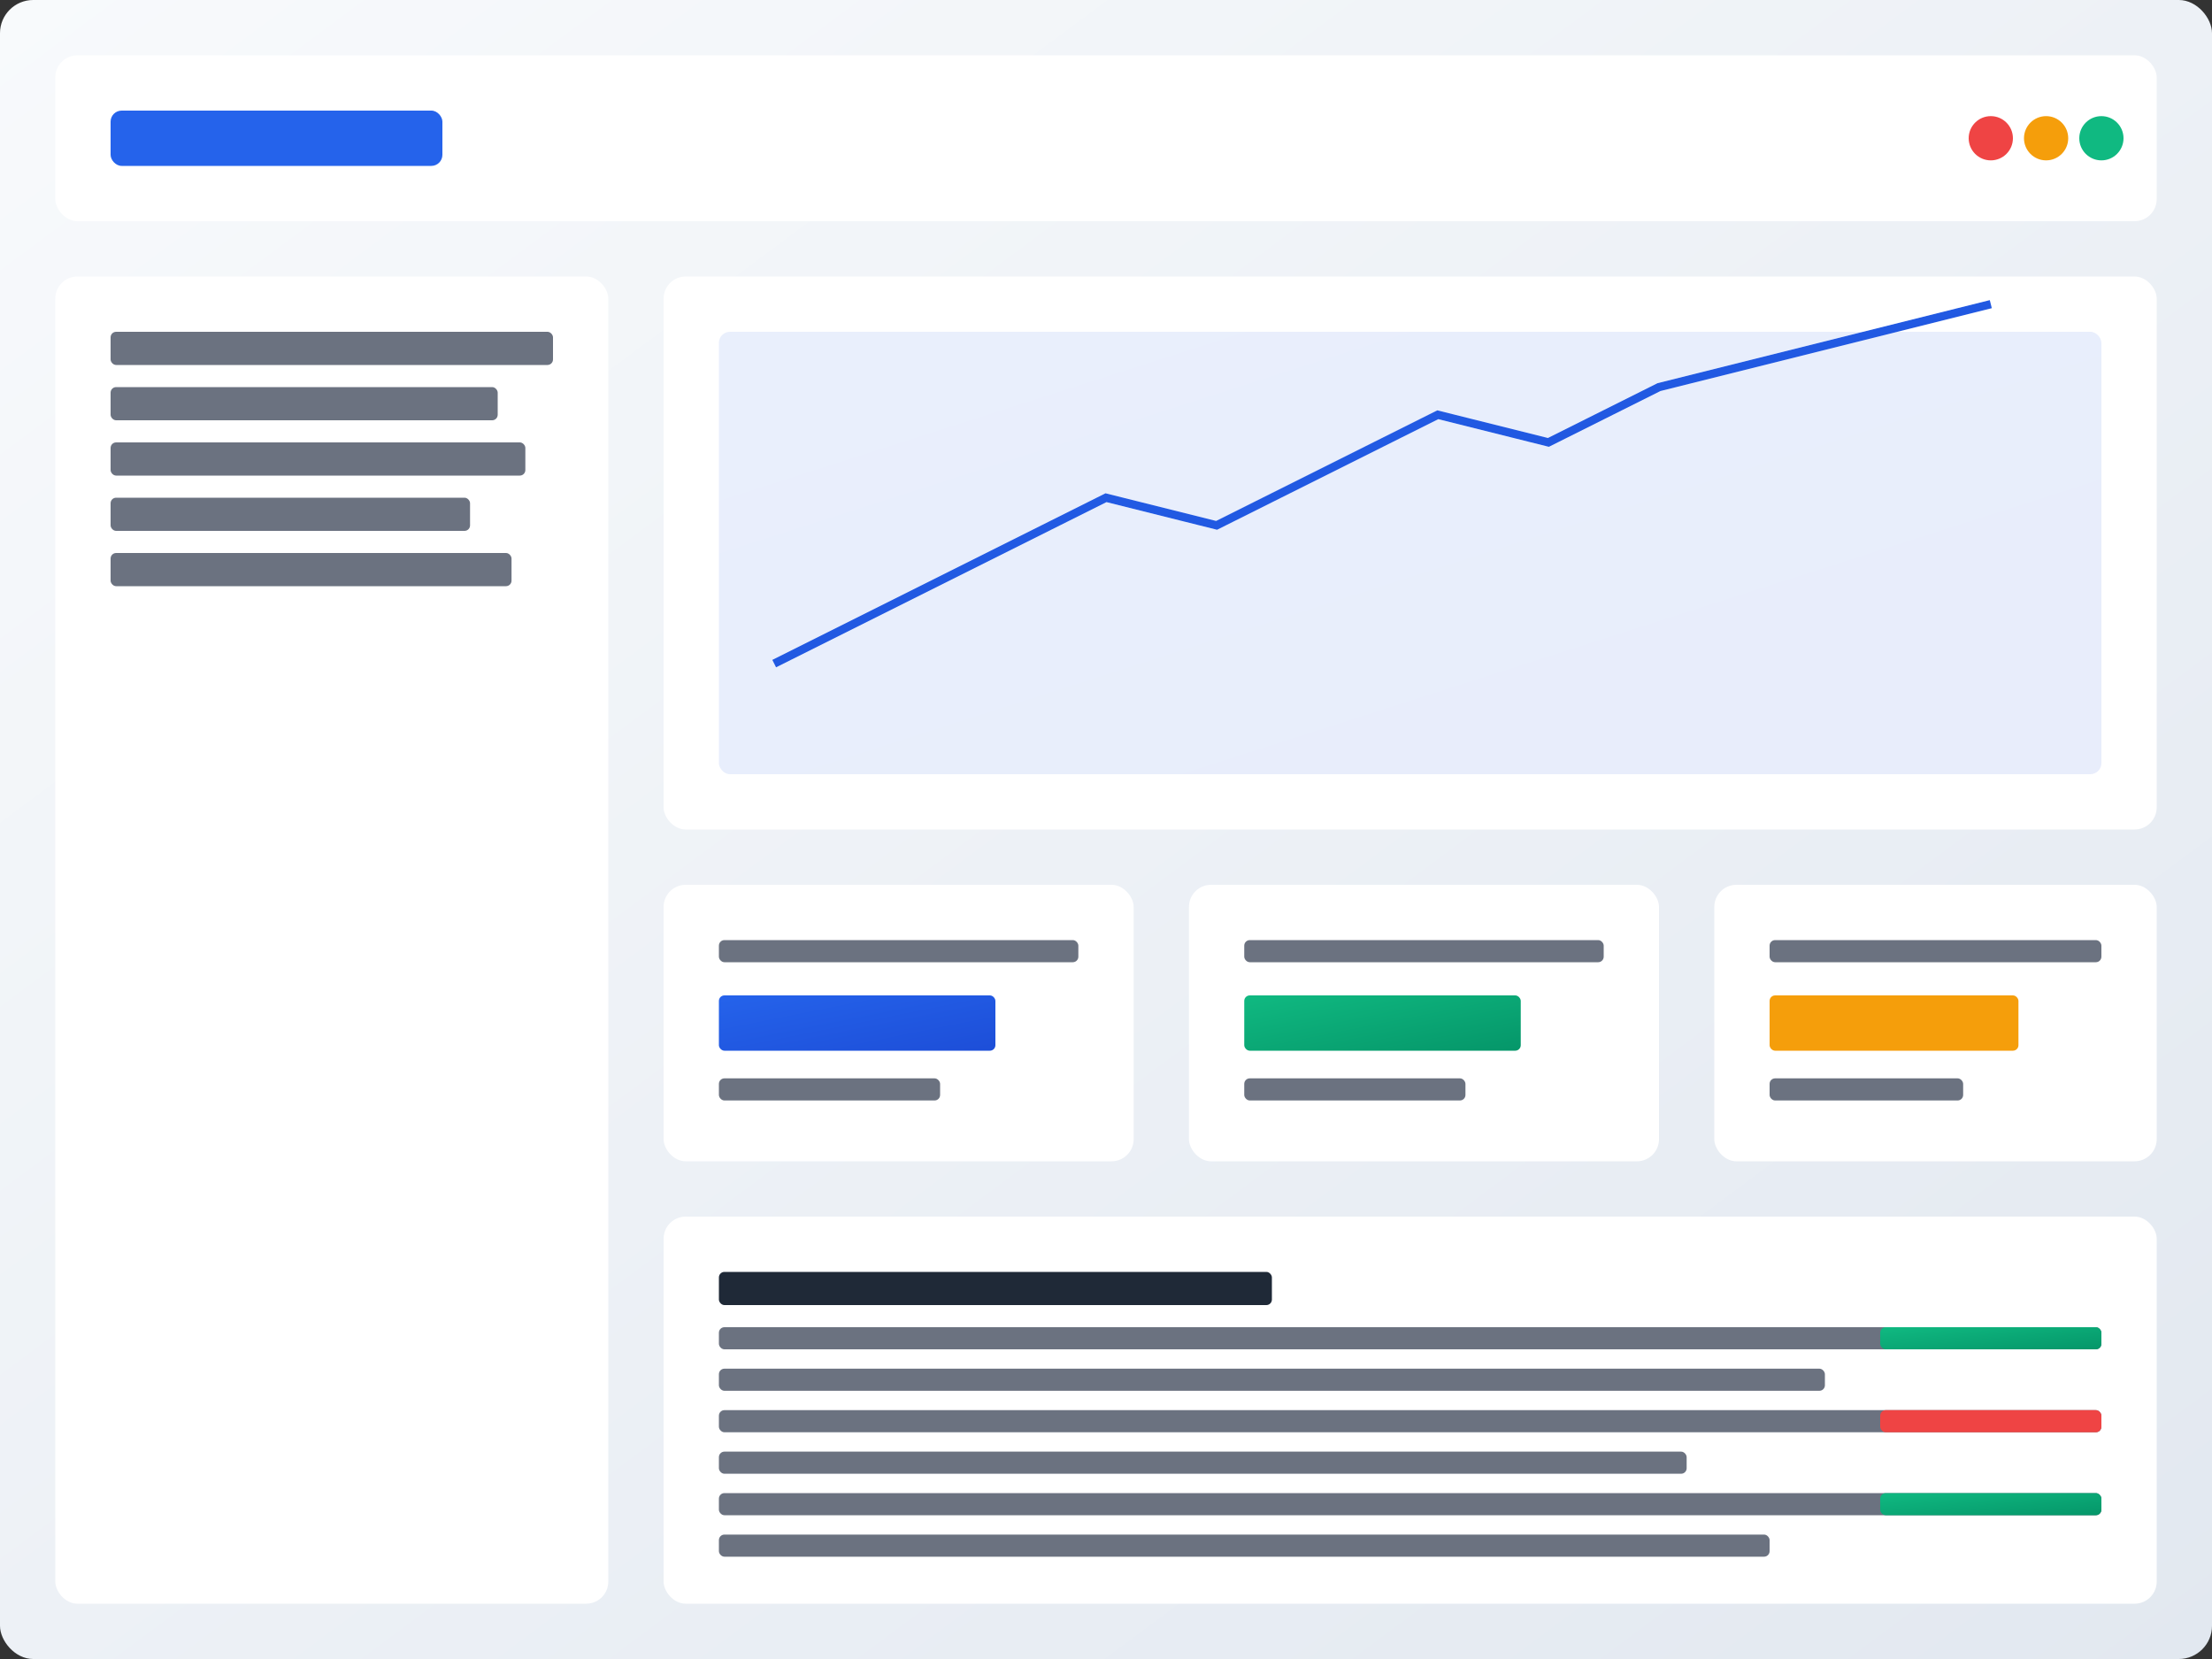 <svg width="800" height="600" viewBox="0 0 800 600" xmlns="http://www.w3.org/2000/svg">
  <rect x="0" y="0" width="800" height="600" fill="#333333" stroke="none"/>
  <defs>
    <linearGradient id="bg" x1="0%" y1="0%" x2="100%" y2="100%">
      <stop offset="0%" style="stop-color:#f8fafc;stop-opacity:1" />
      <stop offset="100%" style="stop-color:#e2e8f0;stop-opacity:1" />
    </linearGradient>
    <linearGradient id="primary" x1="0%" y1="0%" x2="100%" y2="100%">
      <stop offset="0%" style="stop-color:#2563eb;stop-opacity:1" />
      <stop offset="100%" style="stop-color:#1d4ed8;stop-opacity:1" />
    </linearGradient>
    <linearGradient id="success" x1="0%" y1="0%" x2="100%" y2="100%">
      <stop offset="0%" style="stop-color:#10b981;stop-opacity:1" />
      <stop offset="100%" style="stop-color:#059669;stop-opacity:1" />
    </linearGradient>
  </defs>
  
  <!-- Background -->
  <rect width="800" height="600" fill="url(#bg)" rx="12"/>
  
  <!-- Header -->
  <rect x="20" y="20" width="760" height="60" fill="white" rx="8"/>
  <rect x="40" y="40" width="120" height="20" fill="#2563eb" rx="4"/>
  <circle cx="720" cy="50" r="8" fill="#ef4444"/>
  <circle cx="740" cy="50" r="8" fill="#f59e0b"/>
  <circle cx="760" cy="50" r="8" fill="#10b981"/>
  
  <!-- Sidebar -->
  <rect x="20" y="100" width="200" height="480" fill="white" rx="8"/>
  <rect x="40" y="120" width="160" height="12" fill="#6b7280" rx="2"/>
  <rect x="40" y="140" width="140" height="12" fill="#6b7280" rx="2"/>
  <rect x="40" y="160" width="150" height="12" fill="#6b7280" rx="2"/>
  <rect x="40" y="180" width="130" height="12" fill="#6b7280" rx="2"/>
  <rect x="40" y="200" width="145" height="12" fill="#6b7280" rx="2"/>
  
  <!-- Main Content -->
  <rect x="240" y="100" width="540" height="200" fill="white" rx="8"/>
  
  <!-- Chart Area -->
  <rect x="260" y="120" width="500" height="160" fill="url(#primary)" opacity="0.1" rx="4"/>
  
  <!-- Chart Lines -->
  <path d="M 280 240 L 320 220 L 360 200 L 400 180 L 440 190 L 480 170 L 520 150 L 560 160 L 600 140 L 640 130 L 680 120 L 720 110" 
        stroke="url(#primary)" stroke-width="3" fill="none"/>
  
  <!-- Stats Cards -->
  <rect x="240" y="320" width="170" height="100" fill="white" rx="8"/>
  <rect x="260" y="340" width="130" height="8" fill="#6b7280" rx="2"/>
  <rect x="260" y="360" width="100" height="20" fill="url(#primary)" rx="2"/>
  <rect x="260" y="390" width="80" height="8" fill="#6b7280" rx="2"/>
  
  <rect x="430" y="320" width="170" height="100" fill="white" rx="8"/>
  <rect x="450" y="340" width="130" height="8" fill="#6b7280" rx="2"/>
  <rect x="450" y="360" width="100" height="20" fill="url(#success)" rx="2"/>
  <rect x="450" y="390" width="80" height="8" fill="#6b7280" rx="2"/>
  
  <rect x="620" y="320" width="160" height="100" fill="white" rx="8"/>
  <rect x="640" y="340" width="120" height="8" fill="#6b7280" rx="2"/>
  <rect x="640" y="360" width="90" height="20" fill="#f59e0b" rx="2"/>
  <rect x="640" y="390" width="70" height="8" fill="#6b7280" rx="2"/>
  
  <!-- Recent Transactions -->
  <rect x="240" y="440" width="540" height="140" fill="white" rx="8"/>
  <rect x="260" y="460" width="200" height="12" fill="#1f2937" rx="2"/>
  
  <!-- Transaction Items -->
  <rect x="260" y="480" width="500" height="8" fill="#6b7280" rx="2"/>
  <rect x="260" y="495" width="400" height="8" fill="#6b7280" rx="2"/>
  <rect x="680" y="480" width="80" height="8" fill="url(#success)" rx="2"/>
  
  <rect x="260" y="510" width="500" height="8" fill="#6b7280" rx="2"/>
  <rect x="260" y="525" width="350" height="8" fill="#6b7280" rx="2"/>
  <rect x="680" y="510" width="80" height="8" fill="#ef4444" rx="2"/>
  
  <rect x="260" y="540" width="500" height="8" fill="#6b7280" rx="2"/>
  <rect x="260" y="555" width="380" height="8" fill="#6b7280" rx="2"/>
  <rect x="680" y="540" width="80" height="8" fill="url(#success)" rx="2"/>
</svg> 